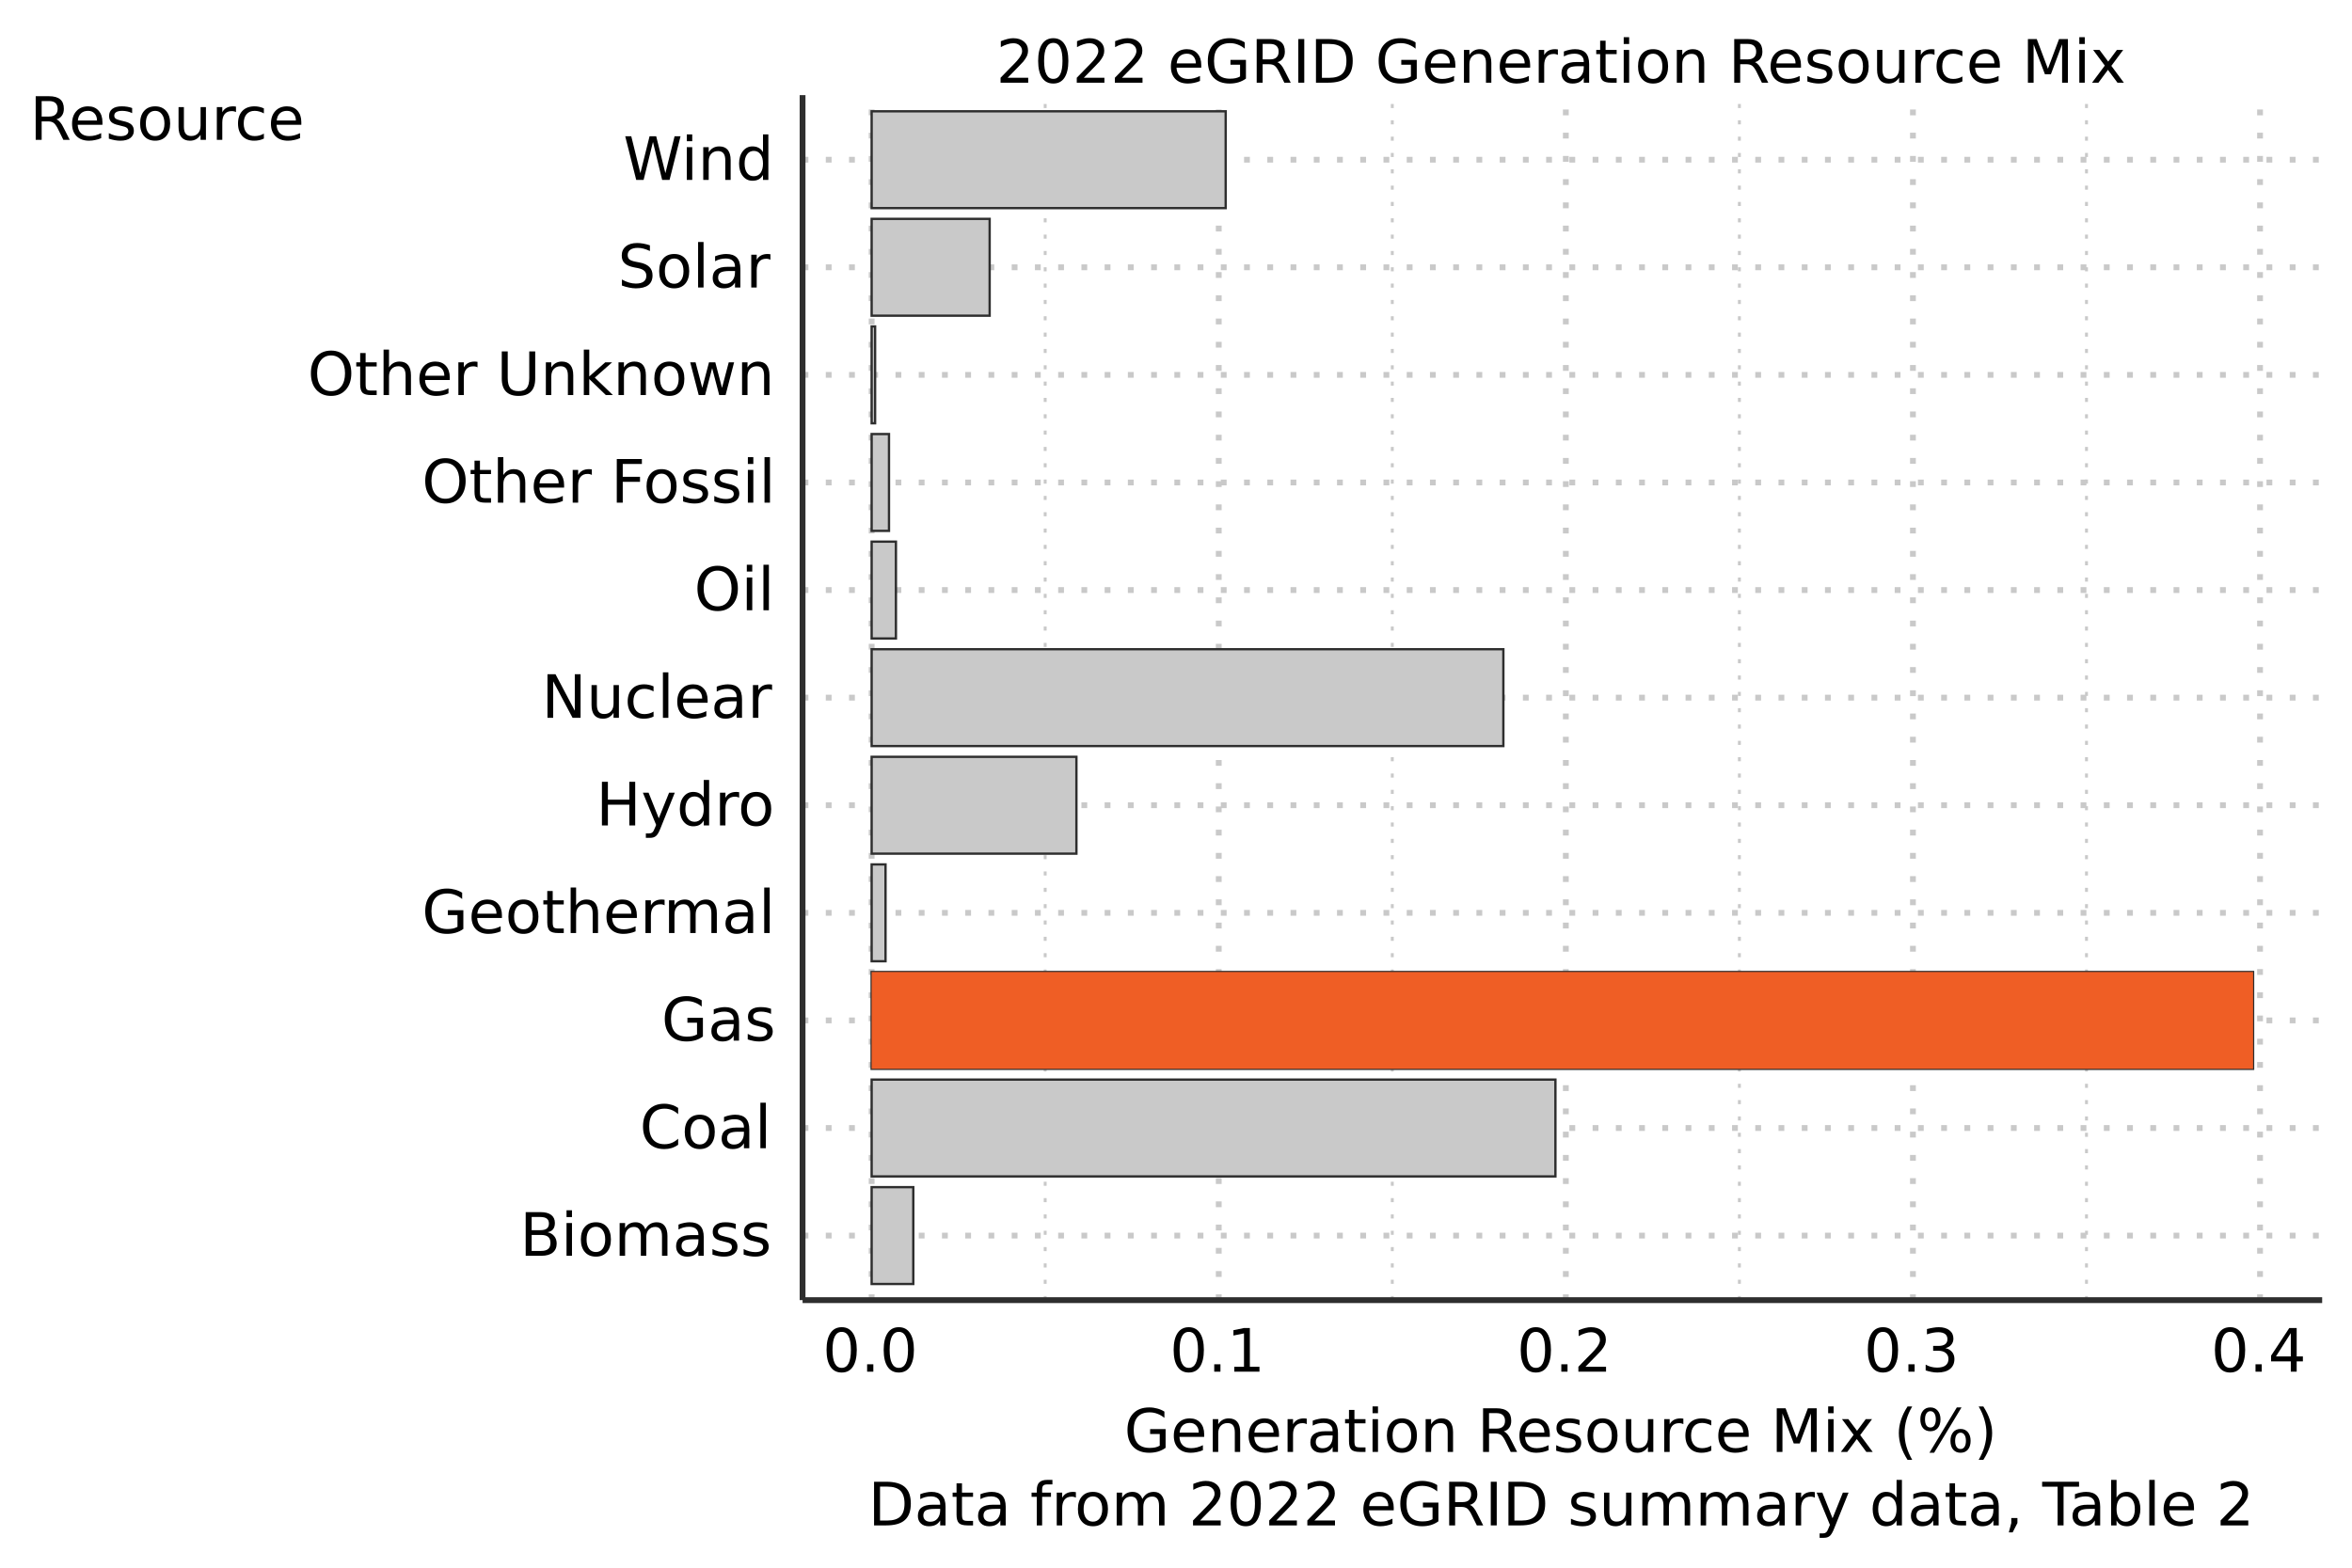 <?xml version="1.0" encoding="UTF-8"?>
<svg xmlns="http://www.w3.org/2000/svg" xmlns:xlink="http://www.w3.org/1999/xlink" width="432pt" height="288pt" viewBox="0 0 432 288" version="1.1">
<defs>
<g>
<symbol overflow="visible" id="glyph0-0">
<path style="stroke:none;" d="M 0.547 1.938 L 0.547 -7.75 L 6.047 -7.75 L 6.047 1.938 Z M 1.172 1.328 L 5.438 1.328 L 5.438 -7.141 L 1.172 -7.141 Z M 1.172 1.328 "/>
</symbol>
<symbol overflow="visible" id="glyph0-1">
<path style="stroke:none;" d="M 2.172 -3.828 L 2.172 -0.891 L 3.906 -0.891 C 4.488 -0.891 4.922 -1.008 5.203 -1.25 C 5.484 -1.488 5.625 -1.859 5.625 -2.359 C 5.625 -2.859 5.484 -3.227 5.203 -3.469 C 4.922 -3.707 4.488 -3.828 3.906 -3.828 Z M 2.172 -7.125 L 2.172 -4.703 L 3.766 -4.703 C 4.297 -4.703 4.691 -4.801 4.953 -5 C 5.211 -5.207 5.344 -5.516 5.344 -5.922 C 5.344 -6.328 5.211 -6.629 4.953 -6.828 C 4.691 -7.023 4.297 -7.125 3.766 -7.125 Z M 1.078 -8.016 L 3.844 -8.016 C 4.676 -8.016 5.316 -7.844 5.766 -7.5 C 6.211 -7.156 6.438 -6.664 6.438 -6.031 C 6.438 -5.539 6.32 -5.148 6.094 -4.859 C 5.863 -4.578 5.523 -4.398 5.078 -4.328 C 5.609 -4.211 6.02 -3.973 6.312 -3.609 C 6.613 -3.242 6.766 -2.789 6.766 -2.25 C 6.766 -1.531 6.52 -0.973 6.031 -0.578 C 5.551 -0.191 4.859 0 3.953 0 L 1.078 0 Z M 1.078 -8.016 "/>
</symbol>
<symbol overflow="visible" id="glyph0-2">
<path style="stroke:none;" d="M 1.031 -6.016 L 2.031 -6.016 L 2.031 0 L 1.031 0 Z M 1.031 -8.359 L 2.031 -8.359 L 2.031 -7.109 L 1.031 -7.109 Z M 1.031 -8.359 "/>
</symbol>
<symbol overflow="visible" id="glyph0-3">
<path style="stroke:none;" d="M 3.375 -5.328 C 2.844 -5.328 2.422 -5.117 2.109 -4.703 C 1.805 -4.285 1.656 -3.719 1.656 -3 C 1.656 -2.281 1.805 -1.711 2.109 -1.297 C 2.41 -0.891 2.832 -0.688 3.375 -0.688 C 3.895 -0.688 4.305 -0.891 4.609 -1.297 C 4.922 -1.711 5.078 -2.281 5.078 -3 C 5.078 -3.719 4.922 -4.285 4.609 -4.703 C 4.305 -5.117 3.895 -5.328 3.375 -5.328 Z M 3.375 -6.156 C 4.227 -6.156 4.898 -5.875 5.391 -5.312 C 5.879 -4.758 6.125 -3.988 6.125 -3 C 6.125 -2.02 5.879 -1.25 5.391 -0.688 C 4.898 -0.125 4.227 0.156 3.375 0.156 C 2.508 0.156 1.832 -0.125 1.344 -0.688 C 0.852 -1.25 0.609 -2.02 0.609 -3 C 0.609 -3.988 0.852 -4.758 1.344 -5.312 C 1.832 -5.875 2.508 -6.156 3.375 -6.156 Z M 3.375 -6.156 "/>
</symbol>
<symbol overflow="visible" id="glyph0-4">
<path style="stroke:none;" d="M 5.719 -4.859 C 5.969 -5.305 6.266 -5.633 6.609 -5.844 C 6.953 -6.051 7.359 -6.156 7.828 -6.156 C 8.453 -6.156 8.93 -5.938 9.266 -5.5 C 9.609 -5.062 9.781 -4.438 9.781 -3.625 L 9.781 0 L 8.781 0 L 8.781 -3.594 C 8.781 -4.176 8.676 -4.602 8.469 -4.875 C 8.27 -5.156 7.961 -5.297 7.547 -5.297 C 7.035 -5.297 6.629 -5.125 6.328 -4.781 C 6.035 -4.445 5.891 -3.988 5.891 -3.406 L 5.891 0 L 4.891 0 L 4.891 -3.594 C 4.891 -4.176 4.785 -4.602 4.578 -4.875 C 4.379 -5.156 4.066 -5.297 3.641 -5.297 C 3.141 -5.297 2.738 -5.125 2.438 -4.781 C 2.145 -4.445 2 -3.988 2 -3.406 L 2 0 L 1 0 L 1 -6.016 L 2 -6.016 L 2 -5.078 C 2.219 -5.453 2.484 -5.723 2.797 -5.891 C 3.117 -6.066 3.492 -6.156 3.922 -6.156 C 4.359 -6.156 4.727 -6.047 5.031 -5.828 C 5.344 -5.609 5.57 -5.285 5.719 -4.859 Z M 5.719 -4.859 "/>
</symbol>
<symbol overflow="visible" id="glyph0-5">
<path style="stroke:none;" d="M 3.766 -3.031 C 2.973 -3.031 2.422 -2.938 2.109 -2.75 C 1.805 -2.562 1.656 -2.25 1.656 -1.812 C 1.656 -1.469 1.77 -1.191 2 -0.984 C 2.227 -0.773 2.539 -0.672 2.938 -0.672 C 3.488 -0.672 3.926 -0.863 4.25 -1.25 C 4.582 -1.645 4.75 -2.16 4.75 -2.797 L 4.75 -3.031 Z M 5.734 -3.438 L 5.734 0 L 4.75 0 L 4.75 -0.906 C 4.531 -0.539 4.25 -0.27 3.906 -0.094 C 3.57 0.07 3.16 0.156 2.672 0.156 C 2.055 0.156 1.566 -0.016 1.203 -0.359 C 0.836 -0.703 0.656 -1.164 0.656 -1.75 C 0.656 -2.426 0.879 -2.938 1.328 -3.281 C 1.785 -3.625 2.469 -3.797 3.375 -3.797 L 4.75 -3.797 L 4.75 -3.891 C 4.75 -4.348 4.598 -4.703 4.297 -4.953 C 4.004 -5.203 3.586 -5.328 3.047 -5.328 C 2.703 -5.328 2.363 -5.285 2.031 -5.203 C 1.707 -5.117 1.395 -4.992 1.094 -4.828 L 1.094 -5.734 C 1.457 -5.879 1.812 -5.984 2.156 -6.047 C 2.5 -6.117 2.828 -6.156 3.141 -6.156 C 4.016 -6.156 4.664 -5.93 5.094 -5.484 C 5.52 -5.035 5.734 -4.352 5.734 -3.438 Z M 5.734 -3.438 "/>
</symbol>
<symbol overflow="visible" id="glyph0-6">
<path style="stroke:none;" d="M 4.875 -5.844 L 4.875 -4.906 C 4.594 -5.051 4.301 -5.156 4 -5.219 C 3.695 -5.289 3.383 -5.328 3.062 -5.328 C 2.57 -5.328 2.203 -5.25 1.953 -5.094 C 1.711 -4.945 1.594 -4.727 1.594 -4.438 C 1.594 -4.207 1.68 -4.023 1.859 -3.891 C 2.035 -3.766 2.391 -3.641 2.922 -3.516 L 3.25 -3.438 C 3.957 -3.289 4.457 -3.078 4.75 -2.797 C 5.039 -2.523 5.188 -2.145 5.188 -1.656 C 5.188 -1.102 4.969 -0.66 4.531 -0.328 C 4.094 -0.004 3.484 0.156 2.703 0.156 C 2.379 0.156 2.039 0.125 1.688 0.062 C 1.344 0 0.977 -0.094 0.594 -0.219 L 0.594 -1.234 C 0.957 -1.047 1.316 -0.906 1.672 -0.812 C 2.023 -0.719 2.379 -0.672 2.734 -0.672 C 3.191 -0.672 3.547 -0.75 3.797 -0.906 C 4.047 -1.07 4.172 -1.297 4.172 -1.578 C 4.172 -1.848 4.082 -2.055 3.906 -2.203 C 3.727 -2.348 3.332 -2.484 2.719 -2.609 L 2.375 -2.703 C 1.758 -2.828 1.316 -3.02 1.047 -3.281 C 0.773 -3.551 0.641 -3.922 0.641 -4.391 C 0.641 -4.953 0.836 -5.383 1.234 -5.688 C 1.641 -6 2.211 -6.156 2.953 -6.156 C 3.316 -6.156 3.66 -6.129 3.984 -6.078 C 4.305 -6.023 4.602 -5.945 4.875 -5.844 Z M 4.875 -5.844 "/>
</symbol>
<symbol overflow="visible" id="glyph0-7">
<path style="stroke:none;" d="M 7.078 -7.406 L 7.078 -6.25 C 6.711 -6.594 6.32 -6.848 5.906 -7.016 C 5.5 -7.18 5.062 -7.266 4.594 -7.266 C 3.676 -7.266 2.973 -6.984 2.484 -6.422 C 2.004 -5.867 1.766 -5.062 1.766 -4 C 1.766 -2.945 2.004 -2.141 2.484 -1.578 C 2.973 -1.016 3.676 -0.734 4.594 -0.734 C 5.062 -0.734 5.5 -0.816 5.906 -0.984 C 6.32 -1.148 6.711 -1.406 7.078 -1.75 L 7.078 -0.625 C 6.703 -0.363 6.301 -0.164 5.875 -0.031 C 5.457 0.094 5.008 0.156 4.531 0.156 C 3.32 0.156 2.367 -0.211 1.672 -0.953 C 0.973 -1.703 0.625 -2.719 0.625 -4 C 0.625 -5.289 0.973 -6.305 1.672 -7.047 C 2.367 -7.797 3.32 -8.172 4.531 -8.172 C 5.008 -8.172 5.461 -8.102 5.891 -7.969 C 6.316 -7.844 6.711 -7.656 7.078 -7.406 Z M 7.078 -7.406 "/>
</symbol>
<symbol overflow="visible" id="glyph0-8">
<path style="stroke:none;" d="M 1.031 -8.359 L 2.031 -8.359 L 2.031 0 L 1.031 0 Z M 1.031 -8.359 "/>
</symbol>
<symbol overflow="visible" id="glyph0-9">
<path style="stroke:none;" d="M 6.547 -1.141 L 6.547 -3.297 L 4.781 -3.297 L 4.781 -4.188 L 7.625 -4.188 L 7.625 -0.75 C 7.207 -0.445 6.742 -0.219 6.234 -0.062 C 5.734 0.082 5.195 0.156 4.625 0.156 C 3.363 0.156 2.379 -0.207 1.672 -0.938 C 0.973 -1.676 0.625 -2.695 0.625 -4 C 0.625 -5.312 0.973 -6.332 1.672 -7.062 C 2.379 -7.801 3.363 -8.172 4.625 -8.172 C 5.145 -8.172 5.641 -8.102 6.109 -7.969 C 6.578 -7.844 7.008 -7.656 7.406 -7.406 L 7.406 -6.25 C 7.008 -6.582 6.582 -6.832 6.125 -7 C 5.676 -7.176 5.203 -7.266 4.703 -7.266 C 3.723 -7.266 2.988 -6.988 2.5 -6.438 C 2.008 -5.895 1.766 -5.082 1.766 -4 C 1.766 -2.914 2.008 -2.098 2.5 -1.547 C 2.988 -1.004 3.723 -0.734 4.703 -0.734 C 5.086 -0.734 5.43 -0.766 5.734 -0.828 C 6.035 -0.898 6.305 -1.004 6.547 -1.141 Z M 6.547 -1.141 "/>
</symbol>
<symbol overflow="visible" id="glyph0-10">
<path style="stroke:none;" d="M 6.188 -3.25 L 6.188 -2.766 L 1.641 -2.766 C 1.68 -2.086 1.883 -1.57 2.25 -1.219 C 2.613 -0.863 3.125 -0.688 3.781 -0.688 C 4.164 -0.688 4.535 -0.734 4.891 -0.828 C 5.242 -0.922 5.598 -1.055 5.953 -1.234 L 5.953 -0.312 C 5.598 -0.156 5.234 -0.039 4.859 0.031 C 4.484 0.113 4.109 0.156 3.734 0.156 C 2.766 0.156 2 -0.117 1.438 -0.672 C 0.883 -1.234 0.609 -1.992 0.609 -2.953 C 0.609 -3.93 0.875 -4.707 1.406 -5.281 C 1.938 -5.863 2.656 -6.156 3.562 -6.156 C 4.363 -6.156 5 -5.895 5.469 -5.375 C 5.945 -4.852 6.188 -4.145 6.188 -3.25 Z M 5.188 -3.547 C 5.188 -4.086 5.035 -4.52 4.734 -4.844 C 4.441 -5.164 4.051 -5.328 3.562 -5.328 C 3.008 -5.328 2.566 -5.172 2.234 -4.859 C 1.91 -4.547 1.723 -4.109 1.672 -3.547 Z M 5.188 -3.547 "/>
</symbol>
<symbol overflow="visible" id="glyph0-11">
<path style="stroke:none;" d="M 2.016 -7.719 L 2.016 -6.016 L 4.047 -6.016 L 4.047 -5.25 L 2.016 -5.25 L 2.016 -1.984 C 2.016 -1.492 2.082 -1.176 2.219 -1.031 C 2.352 -0.895 2.625 -0.828 3.031 -0.828 L 4.047 -0.828 L 4.047 0 L 3.031 0 C 2.27 0 1.742 -0.141 1.453 -0.422 C 1.16 -0.711 1.016 -1.234 1.016 -1.984 L 1.016 -5.25 L 0.297 -5.25 L 0.297 -6.016 L 1.016 -6.016 L 1.016 -7.719 Z M 2.016 -7.719 "/>
</symbol>
<symbol overflow="visible" id="glyph0-12">
<path style="stroke:none;" d="M 6.031 -3.625 L 6.031 0 L 5.047 0 L 5.047 -3.594 C 5.047 -4.164 4.938 -4.594 4.719 -4.875 C 4.5 -5.156 4.164 -5.297 3.719 -5.297 C 3.188 -5.297 2.766 -5.125 2.453 -4.781 C 2.148 -4.445 2 -3.988 2 -3.406 L 2 0 L 1 0 L 1 -8.359 L 2 -8.359 L 2 -5.078 C 2.227 -5.441 2.504 -5.711 2.828 -5.891 C 3.148 -6.066 3.52 -6.156 3.938 -6.156 C 4.625 -6.156 5.145 -5.941 5.5 -5.516 C 5.852 -5.086 6.031 -4.457 6.031 -3.625 Z M 6.031 -3.625 "/>
</symbol>
<symbol overflow="visible" id="glyph0-13">
<path style="stroke:none;" d="M 4.516 -5.094 C 4.41 -5.156 4.289 -5.203 4.156 -5.234 C 4.031 -5.266 3.891 -5.281 3.734 -5.281 C 3.172 -5.281 2.738 -5.098 2.438 -4.734 C 2.145 -4.367 2 -3.848 2 -3.172 L 2 0 L 1 0 L 1 -6.016 L 2 -6.016 L 2 -5.078 C 2.195 -5.441 2.461 -5.711 2.797 -5.891 C 3.129 -6.066 3.535 -6.156 4.016 -6.156 C 4.086 -6.156 4.16 -6.148 4.234 -6.141 C 4.316 -6.141 4.41 -6.129 4.516 -6.109 Z M 4.516 -5.094 "/>
</symbol>
<symbol overflow="visible" id="glyph0-14">
<path style="stroke:none;" d="M 1.078 -8.016 L 2.172 -8.016 L 2.172 -4.734 L 6.109 -4.734 L 6.109 -8.016 L 7.188 -8.016 L 7.188 0 L 6.109 0 L 6.109 -3.812 L 2.172 -3.812 L 2.172 0 L 1.078 0 Z M 1.078 -8.016 "/>
</symbol>
<symbol overflow="visible" id="glyph0-15">
<path style="stroke:none;" d="M 3.547 0.562 C 3.266 1.281 2.988 1.742 2.719 1.953 C 2.457 2.172 2.102 2.281 1.656 2.281 L 0.875 2.281 L 0.875 1.469 L 1.453 1.469 C 1.723 1.469 1.93 1.398 2.078 1.266 C 2.234 1.141 2.398 0.836 2.578 0.359 L 2.766 -0.094 L 0.328 -6.016 L 1.375 -6.016 L 3.25 -1.312 L 5.141 -6.016 L 6.188 -6.016 Z M 3.547 0.562 "/>
</symbol>
<symbol overflow="visible" id="glyph0-16">
<path style="stroke:none;" d="M 5 -5.109 L 5 -8.359 L 5.984 -8.359 L 5.984 0 L 5 0 L 5 -0.906 C 4.789 -0.539 4.523 -0.27 4.203 -0.094 C 3.891 0.07 3.508 0.156 3.062 0.156 C 2.344 0.156 1.754 -0.129 1.297 -0.703 C 0.836 -1.285 0.609 -2.051 0.609 -3 C 0.609 -3.945 0.836 -4.707 1.297 -5.281 C 1.754 -5.863 2.344 -6.156 3.062 -6.156 C 3.508 -6.156 3.891 -6.066 4.203 -5.891 C 4.523 -5.723 4.789 -5.461 5 -5.109 Z M 1.625 -3 C 1.625 -2.27 1.773 -1.695 2.078 -1.281 C 2.379 -0.875 2.789 -0.672 3.312 -0.672 C 3.832 -0.672 4.242 -0.875 4.547 -1.281 C 4.848 -1.695 5 -2.27 5 -3 C 5 -3.727 4.848 -4.297 4.547 -4.703 C 4.242 -5.117 3.832 -5.328 3.312 -5.328 C 2.789 -5.328 2.379 -5.117 2.078 -4.703 C 1.773 -4.297 1.625 -3.727 1.625 -3 Z M 1.625 -3 "/>
</symbol>
<symbol overflow="visible" id="glyph0-17">
<path style="stroke:none;" d="M 1.078 -8.016 L 2.547 -8.016 L 6.094 -1.312 L 6.094 -8.016 L 7.156 -8.016 L 7.156 0 L 5.688 0 L 2.125 -6.703 L 2.125 0 L 1.078 0 Z M 1.078 -8.016 "/>
</symbol>
<symbol overflow="visible" id="glyph0-18">
<path style="stroke:none;" d="M 0.938 -2.375 L 0.938 -6.016 L 1.922 -6.016 L 1.922 -2.406 C 1.922 -1.844 2.031 -1.414 2.25 -1.125 C 2.477 -0.844 2.812 -0.703 3.25 -0.703 C 3.789 -0.703 4.211 -0.867 4.516 -1.203 C 4.828 -1.547 4.984 -2.016 4.984 -2.609 L 4.984 -6.016 L 5.969 -6.016 L 5.969 0 L 4.984 0 L 4.984 -0.922 C 4.742 -0.555 4.461 -0.285 4.141 -0.109 C 3.828 0.066 3.461 0.156 3.047 0.156 C 2.359 0.156 1.832 -0.055 1.469 -0.484 C 1.113 -0.922 0.938 -1.551 0.938 -2.375 Z M 3.422 -6.156 Z M 3.422 -6.156 "/>
</symbol>
<symbol overflow="visible" id="glyph0-19">
<path style="stroke:none;" d="M 5.359 -5.781 L 5.359 -4.859 C 5.086 -5.016 4.812 -5.129 4.531 -5.203 C 4.25 -5.285 3.961 -5.328 3.672 -5.328 C 3.035 -5.328 2.539 -5.125 2.188 -4.719 C 1.832 -4.312 1.656 -3.738 1.656 -3 C 1.656 -2.27 1.832 -1.703 2.188 -1.297 C 2.539 -0.891 3.035 -0.688 3.672 -0.688 C 3.961 -0.688 4.25 -0.723 4.531 -0.797 C 4.812 -0.867 5.086 -0.984 5.359 -1.141 L 5.359 -0.234 C 5.086 -0.098 4.801 0 4.5 0.062 C 4.207 0.125 3.895 0.156 3.562 0.156 C 2.656 0.156 1.938 -0.125 1.406 -0.688 C 0.875 -1.258 0.609 -2.031 0.609 -3 C 0.609 -3.977 0.875 -4.75 1.406 -5.312 C 1.945 -5.875 2.688 -6.156 3.625 -6.156 C 3.938 -6.156 4.234 -6.125 4.516 -6.062 C 4.805 -6 5.086 -5.906 5.359 -5.781 Z M 5.359 -5.781 "/>
</symbol>
<symbol overflow="visible" id="glyph0-20">
<path style="stroke:none;" d="M 4.328 -7.281 C 3.547 -7.281 2.922 -6.984 2.453 -6.391 C 1.992 -5.805 1.766 -5.008 1.766 -4 C 1.766 -2.988 1.992 -2.188 2.453 -1.594 C 2.922 -1.008 3.547 -0.719 4.328 -0.719 C 5.117 -0.719 5.742 -1.008 6.203 -1.594 C 6.66 -2.188 6.891 -2.988 6.891 -4 C 6.891 -5.008 6.66 -5.805 6.203 -6.391 C 5.742 -6.984 5.117 -7.281 4.328 -7.281 Z M 4.328 -8.172 C 5.453 -8.172 6.352 -7.789 7.031 -7.031 C 7.707 -6.281 8.047 -5.27 8.047 -4 C 8.047 -2.738 7.707 -1.727 7.031 -0.969 C 6.352 -0.219 5.453 0.156 4.328 0.156 C 3.203 0.156 2.301 -0.219 1.625 -0.969 C 0.957 -1.719 0.625 -2.727 0.625 -4 C 0.625 -5.27 0.957 -6.281 1.625 -7.031 C 2.301 -7.789 3.203 -8.172 4.328 -8.172 Z M 4.328 -8.172 "/>
</symbol>
<symbol overflow="visible" id="glyph0-21">
<path style="stroke:none;" d=""/>
</symbol>
<symbol overflow="visible" id="glyph0-22">
<path style="stroke:none;" d="M 1.078 -8.016 L 5.688 -8.016 L 5.688 -7.109 L 2.172 -7.109 L 2.172 -4.75 L 5.344 -4.75 L 5.344 -3.828 L 2.172 -3.828 L 2.172 0 L 1.078 0 Z M 1.078 -8.016 "/>
</symbol>
<symbol overflow="visible" id="glyph0-23">
<path style="stroke:none;" d="M 0.953 -8.016 L 2.047 -8.016 L 2.047 -3.141 C 2.047 -2.285 2.203 -1.664 2.516 -1.281 C 2.828 -0.906 3.332 -0.719 4.031 -0.719 C 4.727 -0.719 5.227 -0.906 5.531 -1.281 C 5.844 -1.664 6 -2.285 6 -3.141 L 6 -8.016 L 7.094 -8.016 L 7.094 -3.016 C 7.094 -1.961 6.832 -1.172 6.312 -0.641 C 5.801 -0.109 5.039 0.156 4.031 0.156 C 3.02 0.156 2.254 -0.109 1.734 -0.641 C 1.211 -1.172 0.953 -1.961 0.953 -3.016 Z M 0.953 -8.016 "/>
</symbol>
<symbol overflow="visible" id="glyph0-24">
<path style="stroke:none;" d="M 6.031 -3.625 L 6.031 0 L 5.047 0 L 5.047 -3.594 C 5.047 -4.164 4.938 -4.594 4.719 -4.875 C 4.5 -5.156 4.164 -5.297 3.719 -5.297 C 3.188 -5.297 2.766 -5.125 2.453 -4.781 C 2.148 -4.445 2 -3.988 2 -3.406 L 2 0 L 1 0 L 1 -6.016 L 2 -6.016 L 2 -5.078 C 2.227 -5.441 2.504 -5.711 2.828 -5.891 C 3.148 -6.066 3.52 -6.156 3.938 -6.156 C 4.625 -6.156 5.145 -5.941 5.5 -5.516 C 5.852 -5.086 6.031 -4.457 6.031 -3.625 Z M 6.031 -3.625 "/>
</symbol>
<symbol overflow="visible" id="glyph0-25">
<path style="stroke:none;" d="M 1 -8.359 L 2 -8.359 L 2 -3.422 L 4.938 -6.016 L 6.203 -6.016 L 3.016 -3.203 L 6.344 0 L 5.047 0 L 2 -2.938 L 2 0 L 1 0 Z M 1 -8.359 "/>
</symbol>
<symbol overflow="visible" id="glyph0-26">
<path style="stroke:none;" d="M 0.469 -6.016 L 1.453 -6.016 L 2.688 -1.328 L 3.922 -6.016 L 5.078 -6.016 L 6.312 -1.328 L 7.547 -6.016 L 8.531 -6.016 L 6.969 0 L 5.797 0 L 4.5 -4.938 L 3.203 0 L 2.031 0 Z M 0.469 -6.016 "/>
</symbol>
<symbol overflow="visible" id="glyph0-27">
<path style="stroke:none;" d="M 5.891 -7.75 L 5.891 -6.703 C 5.473 -6.898 5.082 -7.047 4.719 -7.141 C 4.352 -7.234 4 -7.281 3.656 -7.281 C 3.07 -7.281 2.617 -7.164 2.297 -6.938 C 1.973 -6.707 1.812 -6.383 1.812 -5.969 C 1.812 -5.613 1.914 -5.344 2.125 -5.156 C 2.344 -4.977 2.75 -4.832 3.344 -4.719 L 4 -4.594 C 4.812 -4.438 5.41 -4.16 5.797 -3.766 C 6.18 -3.379 6.375 -2.863 6.375 -2.219 C 6.375 -1.438 6.113 -0.844 5.594 -0.438 C 5.07 -0.039 4.305 0.156 3.297 0.156 C 2.922 0.156 2.516 0.109 2.078 0.016 C 1.648 -0.066 1.207 -0.191 0.75 -0.359 L 0.75 -1.469 C 1.195 -1.219 1.629 -1.031 2.047 -0.906 C 2.473 -0.781 2.891 -0.719 3.297 -0.719 C 3.922 -0.719 4.398 -0.836 4.734 -1.078 C 5.066 -1.328 5.234 -1.676 5.234 -2.125 C 5.234 -2.52 5.113 -2.828 4.875 -3.047 C 4.633 -3.273 4.238 -3.445 3.688 -3.562 L 3.031 -3.688 C 2.219 -3.844 1.629 -4.094 1.266 -4.438 C 0.898 -4.781 0.719 -5.258 0.719 -5.875 C 0.719 -6.582 0.969 -7.141 1.469 -7.547 C 1.969 -7.961 2.66 -8.172 3.547 -8.172 C 3.922 -8.172 4.301 -8.133 4.688 -8.062 C 5.082 -7.988 5.484 -7.883 5.891 -7.75 Z M 5.891 -7.75 "/>
</symbol>
<symbol overflow="visible" id="glyph0-28">
<path style="stroke:none;" d="M 0.359 -8.016 L 1.469 -8.016 L 3.141 -1.234 L 4.828 -8.016 L 6.047 -8.016 L 7.734 -1.234 L 9.422 -8.016 L 10.516 -8.016 L 8.5 0 L 7.141 0 L 5.453 -6.969 L 3.734 0 L 2.375 0 Z M 0.359 -8.016 "/>
</symbol>
<symbol overflow="visible" id="glyph0-29">
<path style="stroke:none;" d="M 3.5 -7.312 C 2.938 -7.312 2.516 -7.035 2.234 -6.484 C 1.953 -5.93 1.812 -5.102 1.812 -4 C 1.812 -2.906 1.953 -2.082 2.234 -1.531 C 2.516 -0.977 2.938 -0.703 3.5 -0.703 C 4.062 -0.703 4.484 -0.977 4.766 -1.531 C 5.047 -2.082 5.188 -2.906 5.188 -4 C 5.188 -5.102 5.047 -5.93 4.766 -6.484 C 4.484 -7.035 4.062 -7.312 3.5 -7.312 Z M 3.5 -8.172 C 4.395 -8.172 5.078 -7.812 5.547 -7.094 C 6.023 -6.383 6.266 -5.352 6.266 -4 C 6.266 -2.656 6.023 -1.625 5.547 -0.906 C 5.078 -0.195 4.395 0.156 3.5 0.156 C 2.602 0.156 1.914 -0.195 1.438 -0.906 C 0.957 -1.625 0.719 -2.656 0.719 -4 C 0.719 -5.352 0.957 -6.383 1.438 -7.094 C 1.914 -7.812 2.602 -8.172 3.5 -8.172 Z M 3.5 -8.172 "/>
</symbol>
<symbol overflow="visible" id="glyph0-30">
<path style="stroke:none;" d="M 1.172 -1.359 L 2.312 -1.359 L 2.312 0 L 1.172 0 Z M 1.172 -1.359 "/>
</symbol>
<symbol overflow="visible" id="glyph0-31">
<path style="stroke:none;" d="M 1.359 -0.906 L 3.141 -0.906 L 3.141 -7.031 L 1.203 -6.641 L 1.203 -7.625 L 3.125 -8.016 L 4.219 -8.016 L 4.219 -0.906 L 5.984 -0.906 L 5.984 0 L 1.359 0 Z M 1.359 -0.906 "/>
</symbol>
<symbol overflow="visible" id="glyph0-32">
<path style="stroke:none;" d="M 2.109 -0.906 L 5.891 -0.906 L 5.891 0 L 0.812 0 L 0.812 -0.906 C 1.219 -1.332 1.773 -1.906 2.484 -2.625 C 3.203 -3.344 3.648 -3.805 3.828 -4.016 C 4.172 -4.41 4.41 -4.742 4.547 -5.016 C 4.691 -5.285 4.766 -5.551 4.766 -5.812 C 4.766 -6.238 4.613 -6.582 4.312 -6.844 C 4.02 -7.113 3.629 -7.25 3.141 -7.25 C 2.805 -7.25 2.445 -7.188 2.062 -7.062 C 1.688 -6.945 1.285 -6.77 0.859 -6.531 L 0.859 -7.625 C 1.297 -7.801 1.703 -7.938 2.078 -8.031 C 2.461 -8.125 2.812 -8.172 3.125 -8.172 C 3.957 -8.172 4.617 -7.961 5.109 -7.547 C 5.609 -7.129 5.859 -6.57 5.859 -5.875 C 5.859 -5.539 5.797 -5.227 5.672 -4.938 C 5.547 -4.645 5.32 -4.297 5 -3.891 C 4.906 -3.785 4.617 -3.484 4.141 -2.984 C 3.66 -2.492 2.984 -1.801 2.109 -0.906 Z M 2.109 -0.906 "/>
</symbol>
<symbol overflow="visible" id="glyph0-33">
<path style="stroke:none;" d="M 4.469 -4.328 C 4.988 -4.211 5.395 -3.977 5.688 -3.625 C 5.977 -3.281 6.125 -2.848 6.125 -2.328 C 6.125 -1.535 5.848 -0.922 5.297 -0.484 C 4.754 -0.055 3.984 0.156 2.984 0.156 C 2.641 0.156 2.289 0.117 1.938 0.047 C 1.582 -0.016 1.219 -0.109 0.844 -0.234 L 0.844 -1.297 C 1.145 -1.117 1.473 -0.984 1.828 -0.891 C 2.18 -0.797 2.555 -0.75 2.953 -0.75 C 3.629 -0.75 4.145 -0.883 4.5 -1.156 C 4.852 -1.426 5.031 -1.816 5.031 -2.328 C 5.031 -2.805 4.863 -3.176 4.531 -3.438 C 4.207 -3.707 3.75 -3.844 3.156 -3.844 L 2.219 -3.844 L 2.219 -4.734 L 3.203 -4.734 C 3.734 -4.734 4.141 -4.836 4.422 -5.047 C 4.703 -5.266 4.844 -5.57 4.844 -5.969 C 4.844 -6.383 4.695 -6.703 4.406 -6.922 C 4.113 -7.141 3.695 -7.25 3.156 -7.25 C 2.863 -7.25 2.547 -7.219 2.203 -7.156 C 1.859 -7.094 1.484 -6.992 1.078 -6.859 L 1.078 -7.828 C 1.492 -7.941 1.879 -8.023 2.234 -8.078 C 2.598 -8.141 2.938 -8.172 3.25 -8.172 C 4.07 -8.172 4.723 -7.984 5.203 -7.609 C 5.691 -7.234 5.938 -6.723 5.938 -6.078 C 5.938 -5.641 5.805 -5.266 5.547 -4.953 C 5.297 -4.648 4.938 -4.441 4.469 -4.328 Z M 4.469 -4.328 "/>
</symbol>
<symbol overflow="visible" id="glyph0-34">
<path style="stroke:none;" d="M 4.156 -7.078 L 1.422 -2.797 L 4.156 -2.797 Z M 3.875 -8.016 L 5.234 -8.016 L 5.234 -2.797 L 6.375 -2.797 L 6.375 -1.891 L 5.234 -1.891 L 5.234 0 L 4.156 0 L 4.156 -1.891 L 0.531 -1.891 L 0.531 -2.938 Z M 3.875 -8.016 "/>
</symbol>
<symbol overflow="visible" id="glyph0-35">
<path style="stroke:none;" d="M 4.875 -3.766 C 5.113 -3.68 5.344 -3.508 5.562 -3.25 C 5.781 -3 6 -2.645 6.219 -2.188 L 7.328 0 L 6.156 0 L 5.141 -2.062 C 4.867 -2.594 4.609 -2.945 4.359 -3.125 C 4.109 -3.301 3.77 -3.391 3.344 -3.391 L 2.172 -3.391 L 2.172 0 L 1.078 0 L 1.078 -8.016 L 3.531 -8.016 C 4.445 -8.016 5.129 -7.82 5.578 -7.438 C 6.023 -7.062 6.25 -6.484 6.25 -5.703 C 6.25 -5.203 6.129 -4.785 5.891 -4.453 C 5.66 -4.117 5.32 -3.891 4.875 -3.766 Z M 2.172 -7.125 L 2.172 -4.281 L 3.531 -4.281 C 4.051 -4.281 4.441 -4.398 4.703 -4.641 C 4.973 -4.879 5.109 -5.234 5.109 -5.703 C 5.109 -6.172 4.973 -6.523 4.703 -6.766 C 4.441 -7.004 4.051 -7.125 3.531 -7.125 Z M 2.172 -7.125 "/>
</symbol>
<symbol overflow="visible" id="glyph0-36">
<path style="stroke:none;" d="M 1.078 -8.016 L 2.703 -8.016 L 4.75 -2.562 L 6.797 -8.016 L 8.422 -8.016 L 8.422 0 L 7.359 0 L 7.359 -7.047 L 5.297 -1.547 L 4.203 -1.547 L 2.125 -7.047 L 2.125 0 L 1.078 0 Z M 1.078 -8.016 "/>
</symbol>
<symbol overflow="visible" id="glyph0-37">
<path style="stroke:none;" d="M 6.031 -6.016 L 3.859 -3.094 L 6.156 0 L 4.984 0 L 3.234 -2.359 L 1.484 0 L 0.312 0 L 2.656 -3.141 L 0.516 -6.016 L 1.688 -6.016 L 3.281 -3.875 L 4.875 -6.016 Z M 6.031 -6.016 "/>
</symbol>
<symbol overflow="visible" id="glyph0-38">
<path style="stroke:none;" d="M 3.406 -8.344 C 2.926 -7.52 2.57 -6.703 2.344 -5.891 C 2.113 -5.086 2 -4.273 2 -3.453 C 2 -2.629 2.113 -1.812 2.344 -1 C 2.582 -0.188 2.938 0.629 3.406 1.453 L 2.547 1.453 C 2.016 0.609 1.613 -0.219 1.344 -1.031 C 1.082 -1.844 0.953 -2.648 0.953 -3.453 C 0.953 -4.254 1.082 -5.055 1.344 -5.859 C 1.602 -6.672 2.004 -7.5 2.547 -8.344 Z M 3.406 -8.344 "/>
</symbol>
<symbol overflow="visible" id="glyph0-39">
<path style="stroke:none;" d="M 8 -3.531 C 7.688 -3.531 7.441 -3.395 7.266 -3.125 C 7.086 -2.863 7 -2.5 7 -2.031 C 7 -1.562 7.086 -1.191 7.266 -0.922 C 7.441 -0.66 7.688 -0.531 8 -0.531 C 8.301 -0.531 8.539 -0.66 8.719 -0.922 C 8.895 -1.191 8.984 -1.562 8.984 -2.031 C 8.984 -2.5 8.895 -2.863 8.719 -3.125 C 8.539 -3.395 8.301 -3.531 8 -3.531 Z M 8 -4.219 C 8.562 -4.219 9.008 -4.02 9.344 -3.625 C 9.676 -3.227 9.844 -2.695 9.844 -2.031 C 9.844 -1.352 9.676 -0.816 9.344 -0.422 C 9.008 -0.035 8.562 0.156 8 0.156 C 7.426 0.156 6.973 -0.035 6.641 -0.422 C 6.305 -0.816 6.141 -1.352 6.141 -2.031 C 6.141 -2.695 6.305 -3.227 6.641 -3.625 C 6.973 -4.02 7.426 -4.219 8 -4.219 Z M 2.453 -7.484 C 2.148 -7.484 1.91 -7.348 1.734 -7.078 C 1.555 -6.816 1.469 -6.453 1.469 -5.984 C 1.469 -5.516 1.551 -5.145 1.719 -4.875 C 1.895 -4.613 2.141 -4.484 2.453 -4.484 C 2.766 -4.484 3.008 -4.613 3.188 -4.875 C 3.363 -5.145 3.453 -5.516 3.453 -5.984 C 3.453 -6.441 3.363 -6.805 3.188 -7.078 C 3.008 -7.348 2.766 -7.484 2.453 -7.484 Z M 7.312 -8.172 L 8.172 -8.172 L 3.141 0.156 L 2.281 0.156 Z M 2.453 -8.172 C 3.016 -8.172 3.461 -7.973 3.797 -7.578 C 4.141 -7.18 4.312 -6.648 4.312 -5.984 C 4.312 -5.305 4.145 -4.77 3.812 -4.375 C 3.477 -3.988 3.023 -3.797 2.453 -3.797 C 1.879 -3.797 1.426 -3.988 1.094 -4.375 C 0.77 -4.77 0.609 -5.305 0.609 -5.984 C 0.609 -6.648 0.773 -7.18 1.109 -7.578 C 1.441 -7.973 1.891 -8.172 2.453 -8.172 Z M 2.453 -8.172 "/>
</symbol>
<symbol overflow="visible" id="glyph0-40">
<path style="stroke:none;" d="M 0.875 -8.344 L 1.734 -8.344 C 2.273 -7.5 2.676 -6.672 2.938 -5.859 C 3.207 -5.055 3.344 -4.254 3.344 -3.453 C 3.344 -2.648 3.207 -1.844 2.938 -1.031 C 2.676 -0.219 2.273 0.609 1.734 1.453 L 0.875 1.453 C 1.352 0.629 1.707 -0.188 1.938 -1 C 2.176 -1.812 2.297 -2.629 2.297 -3.453 C 2.297 -4.273 2.176 -5.086 1.938 -5.891 C 1.707 -6.703 1.352 -7.52 0.875 -8.344 Z M 0.875 -8.344 "/>
</symbol>
<symbol overflow="visible" id="glyph0-41">
<path style="stroke:none;" d="M 1.078 -8.016 L 2.172 -8.016 L 2.172 0 L 1.078 0 Z M 1.078 -8.016 "/>
</symbol>
<symbol overflow="visible" id="glyph0-42">
<path style="stroke:none;" d="M 2.172 -7.125 L 2.172 -0.891 L 3.469 -0.891 C 4.582 -0.891 5.395 -1.141 5.906 -1.641 C 6.414 -2.141 6.672 -2.93 6.672 -4.016 C 6.672 -5.086 6.414 -5.875 5.906 -6.375 C 5.395 -6.875 4.582 -7.125 3.469 -7.125 Z M 1.078 -8.016 L 3.312 -8.016 C 4.863 -8.016 6.004 -7.691 6.734 -7.047 C 7.461 -6.398 7.828 -5.391 7.828 -4.016 C 7.828 -2.629 7.457 -1.613 6.719 -0.969 C 5.988 -0.32 4.852 0 3.312 0 L 1.078 0 Z M 1.078 -8.016 "/>
</symbol>
<symbol overflow="visible" id="glyph0-43">
<path style="stroke:none;" d="M 4.078 -8.359 L 4.078 -7.531 L 3.141 -7.531 C 2.785 -7.531 2.535 -7.457 2.391 -7.312 C 2.254 -7.176 2.188 -6.922 2.188 -6.547 L 2.188 -6.016 L 3.812 -6.016 L 3.812 -5.25 L 2.188 -5.25 L 2.188 0 L 1.203 0 L 1.203 -5.25 L 0.25 -5.25 L 0.25 -6.016 L 1.203 -6.016 L 1.203 -6.438 C 1.203 -7.102 1.352 -7.586 1.656 -7.891 C 1.969 -8.203 2.461 -8.359 3.141 -8.359 Z M 4.078 -8.359 "/>
</symbol>
<symbol overflow="visible" id="glyph0-44">
<path style="stroke:none;" d="M 1.297 -1.359 L 2.422 -1.359 L 2.422 -0.438 L 1.547 1.281 L 0.844 1.281 L 1.297 -0.438 Z M 1.297 -1.359 "/>
</symbol>
<symbol overflow="visible" id="glyph0-45">
<path style="stroke:none;" d="M -0.031 -8.016 L 6.75 -8.016 L 6.75 -7.109 L 3.906 -7.109 L 3.906 0 L 2.812 0 L 2.812 -7.109 L -0.031 -7.109 Z M -0.031 -8.016 "/>
</symbol>
<symbol overflow="visible" id="glyph0-46">
<path style="stroke:none;" d="M 5.359 -3 C 5.359 -3.727 5.207 -4.297 4.906 -4.703 C 4.602 -5.117 4.191 -5.328 3.672 -5.328 C 3.148 -5.328 2.738 -5.117 2.438 -4.703 C 2.145 -4.297 2 -3.727 2 -3 C 2 -2.27 2.145 -1.695 2.438 -1.281 C 2.738 -0.875 3.148 -0.672 3.672 -0.672 C 4.191 -0.672 4.602 -0.875 4.906 -1.281 C 5.207 -1.695 5.359 -2.27 5.359 -3 Z M 2 -5.109 C 2.195 -5.461 2.453 -5.723 2.766 -5.891 C 3.086 -6.066 3.473 -6.156 3.922 -6.156 C 4.648 -6.156 5.238 -5.863 5.688 -5.281 C 6.145 -4.707 6.375 -3.945 6.375 -3 C 6.375 -2.051 6.145 -1.285 5.688 -0.703 C 5.238 -0.129 4.648 0.156 3.922 0.156 C 3.473 0.156 3.086 0.07 2.766 -0.094 C 2.453 -0.27 2.195 -0.539 2 -0.906 L 2 0 L 1 0 L 1 -8.359 L 2 -8.359 Z M 2 -5.109 "/>
</symbol>
</g>
<clipPath id="clip1">
  <path d="M 147.41 17.48 L 426.52 17.48 L 426.52 238.852 L 147.41 238.852 Z M 147.41 17.48 "/>
</clipPath>
<clipPath id="clip2">
  <path d="M 191 17.48 L 193 17.48 L 193 238.852 L 191 238.852 Z M 191 17.48 "/>
</clipPath>
<clipPath id="clip3">
  <path d="M 255 17.48 L 256 17.48 L 256 238.852 L 255 238.852 Z M 255 17.48 "/>
</clipPath>
<clipPath id="clip4">
  <path d="M 319 17.48 L 320 17.48 L 320 238.852 L 319 238.852 Z M 319 17.48 "/>
</clipPath>
<clipPath id="clip5">
  <path d="M 382 17.48 L 384 17.48 L 384 238.852 L 382 238.852 Z M 382 17.48 "/>
</clipPath>
<clipPath id="clip6">
  <path d="M 147.41 226 L 426.52 226 L 426.52 228 L 147.41 228 Z M 147.41 226 "/>
</clipPath>
<clipPath id="clip7">
  <path d="M 147.41 206 L 426.52 206 L 426.52 208 L 147.41 208 Z M 147.41 206 "/>
</clipPath>
<clipPath id="clip8">
  <path d="M 147.41 186 L 426.52 186 L 426.52 188 L 147.41 188 Z M 147.41 186 "/>
</clipPath>
<clipPath id="clip9">
  <path d="M 147.41 167 L 426.52 167 L 426.52 169 L 147.41 169 Z M 147.41 167 "/>
</clipPath>
<clipPath id="clip10">
  <path d="M 147.41 147 L 426.52 147 L 426.52 149 L 147.41 149 Z M 147.41 147 "/>
</clipPath>
<clipPath id="clip11">
  <path d="M 147.41 127 L 426.52 127 L 426.52 129 L 147.41 129 Z M 147.41 127 "/>
</clipPath>
<clipPath id="clip12">
  <path d="M 147.41 107 L 426.52 107 L 426.52 109 L 147.41 109 Z M 147.41 107 "/>
</clipPath>
<clipPath id="clip13">
  <path d="M 147.41 88 L 426.52 88 L 426.52 90 L 147.41 90 Z M 147.41 88 "/>
</clipPath>
<clipPath id="clip14">
  <path d="M 147.41 68 L 426.52 68 L 426.52 70 L 147.41 70 Z M 147.41 68 "/>
</clipPath>
<clipPath id="clip15">
  <path d="M 147.41 48 L 426.52 48 L 426.52 50 L 147.41 50 Z M 147.41 48 "/>
</clipPath>
<clipPath id="clip16">
  <path d="M 147.41 28 L 426.52 28 L 426.52 30 L 147.41 30 Z M 147.41 28 "/>
</clipPath>
<clipPath id="clip17">
  <path d="M 159 17.48 L 161 17.48 L 161 238.852 L 159 238.852 Z M 159 17.48 "/>
</clipPath>
<clipPath id="clip18">
  <path d="M 223 17.48 L 225 17.48 L 225 238.852 L 223 238.852 Z M 223 17.48 "/>
</clipPath>
<clipPath id="clip19">
  <path d="M 287 17.48 L 289 17.48 L 289 238.852 L 287 238.852 Z M 287 17.48 "/>
</clipPath>
<clipPath id="clip20">
  <path d="M 350 17.48 L 352 17.48 L 352 238.852 L 350 238.852 Z M 350 17.48 "/>
</clipPath>
<clipPath id="clip21">
  <path d="M 414 17.48 L 416 17.48 L 416 238.852 L 414 238.852 Z M 414 17.48 "/>
</clipPath>
</defs>
<g id="surface16">
<rect x="0" y="0" width="432" height="288" style="fill:rgb(100%,100%,100%);fill-opacity:1;stroke:none;"/>
<rect x="0" y="0" width="432" height="288" style="fill:rgb(100%,100%,100%);fill-opacity:1;stroke:none;"/>
<g clip-path="url(#clip1)" clip-rule="nonzero">
<path style=" stroke:none;fill-rule:nonzero;fill:rgb(100%,100%,100%);fill-opacity:1;" d="M 147.41 238.848 L 426.52 238.848 L 426.52 17.477 L 147.41 17.477 Z M 147.41 238.848 "/>
</g>
<g clip-path="url(#clip2)" clip-rule="nonzero">
<path style="fill:none;stroke-width:0.533;stroke-linecap:butt;stroke-linejoin:round;stroke:rgb(78.824%,78.824%,78.824%);stroke-opacity:1;stroke-dasharray:0.75,2.25;stroke-miterlimit:10;" d="M 191.973 238.848 L 191.973 17.48 "/>
</g>
<g clip-path="url(#clip3)" clip-rule="nonzero">
<path style="fill:none;stroke-width:0.533;stroke-linecap:butt;stroke-linejoin:round;stroke:rgb(78.824%,78.824%,78.824%);stroke-opacity:1;stroke-dasharray:0.75,2.25;stroke-miterlimit:10;" d="M 255.727 238.848 L 255.727 17.48 "/>
</g>
<g clip-path="url(#clip4)" clip-rule="nonzero">
<path style="fill:none;stroke-width:0.533;stroke-linecap:butt;stroke-linejoin:round;stroke:rgb(78.824%,78.824%,78.824%);stroke-opacity:1;stroke-dasharray:0.75,2.25;stroke-miterlimit:10;" d="M 319.48 238.848 L 319.48 17.48 "/>
</g>
<g clip-path="url(#clip5)" clip-rule="nonzero">
<path style="fill:none;stroke-width:0.533;stroke-linecap:butt;stroke-linejoin:round;stroke:rgb(78.824%,78.824%,78.824%);stroke-opacity:1;stroke-dasharray:0.75,2.25;stroke-miterlimit:10;" d="M 383.234 238.848 L 383.234 17.48 "/>
</g>
<g clip-path="url(#clip6)" clip-rule="nonzero">
<path style="fill:none;stroke-width:1.067;stroke-linecap:butt;stroke-linejoin:round;stroke:rgb(78.824%,78.824%,78.824%);stroke-opacity:1;stroke-dasharray:1.067,3.201;stroke-miterlimit:10;" d="M 147.41 226.988 L 426.52 226.988 "/>
</g>
<g clip-path="url(#clip7)" clip-rule="nonzero">
<path style="fill:none;stroke-width:1.067;stroke-linecap:butt;stroke-linejoin:round;stroke:rgb(78.824%,78.824%,78.824%);stroke-opacity:1;stroke-dasharray:1.067,3.201;stroke-miterlimit:10;" d="M 147.41 207.227 L 426.52 207.227 "/>
</g>
<g clip-path="url(#clip8)" clip-rule="nonzero">
<path style="fill:none;stroke-width:1.067;stroke-linecap:butt;stroke-linejoin:round;stroke:rgb(78.824%,78.824%,78.824%);stroke-opacity:1;stroke-dasharray:1.067,3.201;stroke-miterlimit:10;" d="M 147.41 187.461 L 426.52 187.461 "/>
</g>
<g clip-path="url(#clip9)" clip-rule="nonzero">
<path style="fill:none;stroke-width:1.067;stroke-linecap:butt;stroke-linejoin:round;stroke:rgb(78.824%,78.824%,78.824%);stroke-opacity:1;stroke-dasharray:1.067,3.201;stroke-miterlimit:10;" d="M 147.41 167.695 L 426.52 167.695 "/>
</g>
<g clip-path="url(#clip10)" clip-rule="nonzero">
<path style="fill:none;stroke-width:1.067;stroke-linecap:butt;stroke-linejoin:round;stroke:rgb(78.824%,78.824%,78.824%);stroke-opacity:1;stroke-dasharray:1.067,3.201;stroke-miterlimit:10;" d="M 147.41 147.93 L 426.52 147.93 "/>
</g>
<g clip-path="url(#clip11)" clip-rule="nonzero">
<path style="fill:none;stroke-width:1.067;stroke-linecap:butt;stroke-linejoin:round;stroke:rgb(78.824%,78.824%,78.824%);stroke-opacity:1;stroke-dasharray:1.067,3.201;stroke-miterlimit:10;" d="M 147.41 128.164 L 426.52 128.164 "/>
</g>
<g clip-path="url(#clip12)" clip-rule="nonzero">
<path style="fill:none;stroke-width:1.067;stroke-linecap:butt;stroke-linejoin:round;stroke:rgb(78.824%,78.824%,78.824%);stroke-opacity:1;stroke-dasharray:1.067,3.201;stroke-miterlimit:10;" d="M 147.41 108.398 L 426.52 108.398 "/>
</g>
<g clip-path="url(#clip13)" clip-rule="nonzero">
<path style="fill:none;stroke-width:1.067;stroke-linecap:butt;stroke-linejoin:round;stroke:rgb(78.824%,78.824%,78.824%);stroke-opacity:1;stroke-dasharray:1.067,3.201;stroke-miterlimit:10;" d="M 147.41 88.633 L 426.52 88.633 "/>
</g>
<g clip-path="url(#clip14)" clip-rule="nonzero">
<path style="fill:none;stroke-width:1.067;stroke-linecap:butt;stroke-linejoin:round;stroke:rgb(78.824%,78.824%,78.824%);stroke-opacity:1;stroke-dasharray:1.067,3.201;stroke-miterlimit:10;" d="M 147.41 68.867 L 426.52 68.867 "/>
</g>
<g clip-path="url(#clip15)" clip-rule="nonzero">
<path style="fill:none;stroke-width:1.067;stroke-linecap:butt;stroke-linejoin:round;stroke:rgb(78.824%,78.824%,78.824%);stroke-opacity:1;stroke-dasharray:1.067,3.201;stroke-miterlimit:10;" d="M 147.41 49.105 L 426.52 49.105 "/>
</g>
<g clip-path="url(#clip16)" clip-rule="nonzero">
<path style="fill:none;stroke-width:1.067;stroke-linecap:butt;stroke-linejoin:round;stroke:rgb(78.824%,78.824%,78.824%);stroke-opacity:1;stroke-dasharray:1.067,3.201;stroke-miterlimit:10;" d="M 147.41 29.34 L 426.52 29.34 "/>
</g>
<g clip-path="url(#clip17)" clip-rule="nonzero">
<path style="fill:none;stroke-width:1.067;stroke-linecap:butt;stroke-linejoin:round;stroke:rgb(78.824%,78.824%,78.824%);stroke-opacity:1;stroke-dasharray:1.067,3.201;stroke-miterlimit:10;" d="M 160.098 238.848 L 160.098 17.48 "/>
</g>
<g clip-path="url(#clip18)" clip-rule="nonzero">
<path style="fill:none;stroke-width:1.067;stroke-linecap:butt;stroke-linejoin:round;stroke:rgb(78.824%,78.824%,78.824%);stroke-opacity:1;stroke-dasharray:1.067,3.201;stroke-miterlimit:10;" d="M 223.852 238.848 L 223.852 17.48 "/>
</g>
<g clip-path="url(#clip19)" clip-rule="nonzero">
<path style="fill:none;stroke-width:1.067;stroke-linecap:butt;stroke-linejoin:round;stroke:rgb(78.824%,78.824%,78.824%);stroke-opacity:1;stroke-dasharray:1.067,3.201;stroke-miterlimit:10;" d="M 287.602 238.848 L 287.602 17.48 "/>
</g>
<g clip-path="url(#clip20)" clip-rule="nonzero">
<path style="fill:none;stroke-width:1.067;stroke-linecap:butt;stroke-linejoin:round;stroke:rgb(78.824%,78.824%,78.824%);stroke-opacity:1;stroke-dasharray:1.067,3.201;stroke-miterlimit:10;" d="M 351.355 238.848 L 351.355 17.48 "/>
</g>
<g clip-path="url(#clip21)" clip-rule="nonzero">
<path style="fill:none;stroke-width:1.067;stroke-linecap:butt;stroke-linejoin:round;stroke:rgb(78.824%,78.824%,78.824%);stroke-opacity:1;stroke-dasharray:1.067,3.201;stroke-miterlimit:10;" d="M 415.109 238.848 L 415.109 17.48 "/>
</g>
<path style="fill-rule:nonzero;fill:rgb(78.824%,78.824%,78.824%);fill-opacity:1;stroke-width:0.427;stroke-linecap:butt;stroke-linejoin:miter;stroke:rgb(18.039%,18.039%,18.039%);stroke-opacity:1;stroke-miterlimit:10;" d="M 160.098 216.121 L 285.691 216.121 L 285.691 198.332 L 160.098 198.332 Z M 160.098 216.121 "/>
<path style="fill-rule:nonzero;fill:rgb(78.824%,78.824%,78.824%);fill-opacity:1;stroke-width:0.427;stroke-linecap:butt;stroke-linejoin:miter;stroke:rgb(18.039%,18.039%,18.039%);stroke-opacity:1;stroke-miterlimit:10;" d="M 160.098 117.293 L 164.559 117.293 L 164.559 99.504 L 160.098 99.504 Z M 160.098 117.293 "/>
<path style="fill-rule:nonzero;fill:rgb(78.824%,78.824%,78.824%);fill-opacity:1;stroke-width:0.427;stroke-linecap:butt;stroke-linejoin:miter;stroke:rgb(18.039%,18.039%,18.039%);stroke-opacity:1;stroke-miterlimit:10;" d="M 160.098 196.355 L 413.832 196.355 L 413.832 178.566 L 160.098 178.566 Z M 160.098 196.355 "/>
<path style="fill-rule:nonzero;fill:rgb(78.824%,78.824%,78.824%);fill-opacity:1;stroke-width:0.427;stroke-linecap:butt;stroke-linejoin:miter;stroke:rgb(18.039%,18.039%,18.039%);stroke-opacity:1;stroke-miterlimit:10;" d="M 160.098 97.527 L 163.285 97.527 L 163.285 79.738 L 160.098 79.738 Z M 160.098 97.527 "/>
<path style="fill-rule:nonzero;fill:rgb(78.824%,78.824%,78.824%);fill-opacity:1;stroke-width:0.427;stroke-linecap:butt;stroke-linejoin:miter;stroke:rgb(18.039%,18.039%,18.039%);stroke-opacity:1;stroke-miterlimit:10;" d="M 160.098 137.059 L 276.129 137.059 L 276.129 119.27 L 160.098 119.27 Z M 160.098 137.059 "/>
<path style="fill-rule:nonzero;fill:rgb(78.824%,78.824%,78.824%);fill-opacity:1;stroke-width:0.427;stroke-linecap:butt;stroke-linejoin:miter;stroke:rgb(18.039%,18.039%,18.039%);stroke-opacity:1;stroke-miterlimit:10;" d="M 160.098 156.824 L 197.711 156.824 L 197.711 139.035 L 160.098 139.035 Z M 160.098 156.824 "/>
<path style="fill-rule:nonzero;fill:rgb(78.824%,78.824%,78.824%);fill-opacity:1;stroke-width:0.427;stroke-linecap:butt;stroke-linejoin:miter;stroke:rgb(18.039%,18.039%,18.039%);stroke-opacity:1;stroke-miterlimit:10;" d="M 160.098 235.883 L 167.746 235.883 L 167.746 218.094 L 160.098 218.094 Z M 160.098 235.883 "/>
<path style="fill-rule:nonzero;fill:rgb(78.824%,78.824%,78.824%);fill-opacity:1;stroke-width:0.427;stroke-linecap:butt;stroke-linejoin:miter;stroke:rgb(18.039%,18.039%,18.039%);stroke-opacity:1;stroke-miterlimit:10;" d="M 160.098 38.234 L 225.125 38.234 L 225.125 20.445 L 160.098 20.445 Z M 160.098 38.234 "/>
<path style="fill-rule:nonzero;fill:rgb(78.824%,78.824%,78.824%);fill-opacity:1;stroke-width:0.427;stroke-linecap:butt;stroke-linejoin:miter;stroke:rgb(18.039%,18.039%,18.039%);stroke-opacity:1;stroke-miterlimit:10;" d="M 160.098 57.996 L 181.773 57.996 L 181.773 40.207 L 160.098 40.207 Z M 160.098 57.996 "/>
<path style="fill-rule:nonzero;fill:rgb(78.824%,78.824%,78.824%);fill-opacity:1;stroke-width:0.427;stroke-linecap:butt;stroke-linejoin:miter;stroke:rgb(18.039%,18.039%,18.039%);stroke-opacity:1;stroke-miterlimit:10;" d="M 160.098 176.59 L 162.648 176.59 L 162.648 158.801 L 160.098 158.801 Z M 160.098 176.59 "/>
<path style="fill-rule:nonzero;fill:rgb(78.824%,78.824%,78.824%);fill-opacity:1;stroke-width:0.427;stroke-linecap:butt;stroke-linejoin:miter;stroke:rgb(18.039%,18.039%,18.039%);stroke-opacity:1;stroke-miterlimit:10;" d="M 160.098 77.762 L 160.734 77.762 L 160.734 59.973 L 160.098 59.973 Z M 160.098 77.762 "/>
<path style=" stroke:none;fill-rule:nonzero;fill:rgb(93.725%,36.863%,14.51%);fill-opacity:1;" d="M 160.098 196.355 L 413.832 196.355 L 413.832 178.566 L 160.098 178.566 Z M 160.098 196.355 "/>
<path style="fill:none;stroke-width:1.067;stroke-linecap:butt;stroke-linejoin:round;stroke:rgb(18.039%,18.039%,18.039%);stroke-opacity:1;stroke-miterlimit:10;" d="M 147.41 238.848 L 147.41 17.48 "/>
<g style="fill:rgb(0%,0%,0%);fill-opacity:1;">
  <use xlink:href="#glyph0-1" x="95.48" y="230.699"/>
  <use xlink:href="#glyph0-2" x="103.026" y="230.699"/>
  <use xlink:href="#glyph0-3" x="106.082" y="230.699"/>
  <use xlink:href="#glyph0-4" x="112.812" y="230.699"/>
  <use xlink:href="#glyph0-5" x="123.526" y="230.699"/>
  <use xlink:href="#glyph0-6" x="130.267" y="230.699"/>
  <use xlink:href="#glyph0-6" x="135.997" y="230.699"/>
</g>
<g style="fill:rgb(0%,0%,0%);fill-opacity:1;">
  <use xlink:href="#glyph0-7" x="117.48" y="210.938"/>
  <use xlink:href="#glyph0-3" x="125.161" y="210.938"/>
  <use xlink:href="#glyph0-5" x="131.891" y="210.938"/>
  <use xlink:href="#glyph0-8" x="138.631" y="210.938"/>
</g>
<g style="fill:rgb(0%,0%,0%);fill-opacity:1;">
  <use xlink:href="#glyph0-9" x="121.48" y="191.172"/>
  <use xlink:href="#glyph0-5" x="130.004" y="191.172"/>
  <use xlink:href="#glyph0-6" x="136.744" y="191.172"/>
</g>
<g style="fill:rgb(0%,0%,0%);fill-opacity:1;">
  <use xlink:href="#glyph0-9" x="77.48" y="171.406"/>
  <use xlink:href="#glyph0-10" x="86.004" y="171.406"/>
  <use xlink:href="#glyph0-3" x="92.771" y="171.406"/>
  <use xlink:href="#glyph0-11" x="99.501" y="171.406"/>
  <use xlink:href="#glyph0-12" x="103.813" y="171.406"/>
  <use xlink:href="#glyph0-10" x="110.785" y="171.406"/>
  <use xlink:href="#glyph0-13" x="117.553" y="171.406"/>
  <use xlink:href="#glyph0-4" x="121.882" y="171.406"/>
  <use xlink:href="#glyph0-5" x="132.597" y="171.406"/>
  <use xlink:href="#glyph0-8" x="139.337" y="171.406"/>
</g>
<g style="fill:rgb(0%,0%,0%);fill-opacity:1;">
  <use xlink:href="#glyph0-14" x="109.48" y="151.641"/>
  <use xlink:href="#glyph0-15" x="117.752" y="151.641"/>
  <use xlink:href="#glyph0-16" x="124.262" y="151.641"/>
  <use xlink:href="#glyph0-13" x="131.244" y="151.641"/>
  <use xlink:href="#glyph0-3" x="135.524" y="151.641"/>
</g>
<g style="fill:rgb(0%,0%,0%);fill-opacity:1;">
  <use xlink:href="#glyph0-17" x="99.48" y="131.875"/>
  <use xlink:href="#glyph0-18" x="107.709" y="131.875"/>
  <use xlink:href="#glyph0-19" x="114.681" y="131.875"/>
  <use xlink:href="#glyph0-8" x="120.729" y="131.875"/>
  <use xlink:href="#glyph0-10" x="123.784" y="131.875"/>
  <use xlink:href="#glyph0-5" x="130.552" y="131.875"/>
  <use xlink:href="#glyph0-13" x="137.292" y="131.875"/>
</g>
<g style="fill:rgb(0%,0%,0%);fill-opacity:1;">
  <use xlink:href="#glyph0-20" x="127.48" y="112.109"/>
  <use xlink:href="#glyph0-2" x="136.139" y="112.109"/>
  <use xlink:href="#glyph0-8" x="139.194" y="112.109"/>
</g>
<g style="fill:rgb(0%,0%,0%);fill-opacity:1;">
  <use xlink:href="#glyph0-20" x="77.48" y="92.344"/>
  <use xlink:href="#glyph0-11" x="86.139" y="92.344"/>
  <use xlink:href="#glyph0-12" x="90.451" y="92.344"/>
  <use xlink:href="#glyph0-10" x="97.423" y="92.344"/>
  <use xlink:href="#glyph0-13" x="104.19" y="92.344"/>
  <use xlink:href="#glyph0-21" x="108.713" y="92.344"/>
  <use xlink:href="#glyph0-22" x="112.209" y="92.344"/>
  <use xlink:href="#glyph0-3" x="118.144" y="92.344"/>
  <use xlink:href="#glyph0-6" x="124.873" y="92.344"/>
  <use xlink:href="#glyph0-6" x="130.604" y="92.344"/>
  <use xlink:href="#glyph0-2" x="136.334" y="92.344"/>
  <use xlink:href="#glyph0-8" x="139.39" y="92.344"/>
</g>
<g style="fill:rgb(0%,0%,0%);fill-opacity:1;">
  <use xlink:href="#glyph0-20" x="56.48" y="72.578"/>
  <use xlink:href="#glyph0-11" x="65.139" y="72.578"/>
  <use xlink:href="#glyph0-12" x="69.451" y="72.578"/>
  <use xlink:href="#glyph0-10" x="76.423" y="72.578"/>
  <use xlink:href="#glyph0-13" x="83.19" y="72.578"/>
  <use xlink:href="#glyph0-21" x="87.713" y="72.578"/>
  <use xlink:href="#glyph0-23" x="91.209" y="72.578"/>
  <use xlink:href="#glyph0-24" x="99.26" y="72.578"/>
  <use xlink:href="#glyph0-25" x="106.231" y="72.578"/>
  <use xlink:href="#glyph0-24" x="112.602" y="72.578"/>
  <use xlink:href="#glyph0-3" x="119.573" y="72.578"/>
  <use xlink:href="#glyph0-26" x="126.303" y="72.578"/>
  <use xlink:href="#glyph0-24" x="135.299" y="72.578"/>
</g>
<g style="fill:rgb(0%,0%,0%);fill-opacity:1;">
  <use xlink:href="#glyph0-27" x="113.48" y="52.816"/>
  <use xlink:href="#glyph0-3" x="120.463" y="52.816"/>
  <use xlink:href="#glyph0-8" x="127.192" y="52.816"/>
  <use xlink:href="#glyph0-5" x="130.248" y="52.816"/>
  <use xlink:href="#glyph0-13" x="136.988" y="52.816"/>
</g>
<g style="fill:rgb(0%,0%,0%);fill-opacity:1;">
  <use xlink:href="#glyph0-28" x="114.48" y="33.051"/>
  <use xlink:href="#glyph0-2" x="125.114" y="33.051"/>
  <use xlink:href="#glyph0-24" x="128.17" y="33.051"/>
  <use xlink:href="#glyph0-16" x="135.142" y="33.051"/>
</g>
<path style="fill:none;stroke-width:1.067;stroke-linecap:butt;stroke-linejoin:round;stroke:rgb(18.039%,18.039%,18.039%);stroke-opacity:1;stroke-miterlimit:10;" d="M 147.41 238.848 L 426.52 238.848 "/>
<g style="fill:rgb(0%,0%,0%);fill-opacity:1;">
  <use xlink:href="#glyph0-29" x="151.098" y="251.992"/>
  <use xlink:href="#glyph0-30" x="158.096" y="251.992"/>
  <use xlink:href="#glyph0-29" x="161.592" y="251.992"/>
</g>
<g style="fill:rgb(0%,0%,0%);fill-opacity:1;">
  <use xlink:href="#glyph0-29" x="214.852" y="251.992"/>
  <use xlink:href="#glyph0-30" x="221.85" y="251.992"/>
  <use xlink:href="#glyph0-31" x="225.346" y="251.992"/>
</g>
<g style="fill:rgb(0%,0%,0%);fill-opacity:1;">
  <use xlink:href="#glyph0-29" x="278.602" y="251.992"/>
  <use xlink:href="#glyph0-30" x="285.6" y="251.992"/>
  <use xlink:href="#glyph0-32" x="289.096" y="251.992"/>
</g>
<g style="fill:rgb(0%,0%,0%);fill-opacity:1;">
  <use xlink:href="#glyph0-29" x="342.355" y="251.992"/>
  <use xlink:href="#glyph0-30" x="349.354" y="251.992"/>
  <use xlink:href="#glyph0-33" x="352.85" y="251.992"/>
</g>
<g style="fill:rgb(0%,0%,0%);fill-opacity:1;">
  <use xlink:href="#glyph0-29" x="406.109" y="251.992"/>
  <use xlink:href="#glyph0-30" x="413.107" y="251.992"/>
  <use xlink:href="#glyph0-34" x="416.604" y="251.992"/>
</g>
<g style="fill:rgb(0%,0%,0%);fill-opacity:1;">
  <use xlink:href="#glyph0-9" x="206.465" y="266.73"/>
  <use xlink:href="#glyph0-10" x="214.988" y="266.73"/>
  <use xlink:href="#glyph0-24" x="221.756" y="266.73"/>
  <use xlink:href="#glyph0-10" x="228.728" y="266.73"/>
  <use xlink:href="#glyph0-13" x="235.495" y="266.73"/>
  <use xlink:href="#glyph0-5" x="240.018" y="266.73"/>
  <use xlink:href="#glyph0-11" x="246.758" y="266.73"/>
  <use xlink:href="#glyph0-2" x="251.07" y="266.73"/>
  <use xlink:href="#glyph0-3" x="254.126" y="266.73"/>
  <use xlink:href="#glyph0-24" x="260.855" y="266.73"/>
  <use xlink:href="#glyph0-21" x="267.827" y="266.73"/>
  <use xlink:href="#glyph0-35" x="271.323" y="266.73"/>
  <use xlink:href="#glyph0-10" x="278.472" y="266.73"/>
  <use xlink:href="#glyph0-6" x="285.239" y="266.73"/>
  <use xlink:href="#glyph0-3" x="290.97" y="266.73"/>
  <use xlink:href="#glyph0-18" x="297.699" y="266.73"/>
  <use xlink:href="#glyph0-13" x="304.671" y="266.73"/>
  <use xlink:href="#glyph0-19" x="308.951" y="266.73"/>
  <use xlink:href="#glyph0-10" x="314.999" y="266.73"/>
  <use xlink:href="#glyph0-21" x="321.767" y="266.73"/>
  <use xlink:href="#glyph0-36" x="325.263" y="266.73"/>
  <use xlink:href="#glyph0-2" x="334.753" y="266.73"/>
  <use xlink:href="#glyph0-37" x="337.809" y="266.73"/>
  <use xlink:href="#glyph0-21" x="344.318" y="266.73"/>
  <use xlink:href="#glyph0-38" x="347.814" y="266.73"/>
  <use xlink:href="#glyph0-39" x="352.105" y="266.73"/>
  <use xlink:href="#glyph0-40" x="362.558" y="266.73"/>
</g>
<g style="fill:rgb(0%,0%,0%);fill-opacity:1;">
  <use xlink:href="#glyph0-35" x="5.48" y="25.691"/>
  <use xlink:href="#glyph0-10" x="12.629" y="25.691"/>
  <use xlink:href="#glyph0-6" x="19.396" y="25.691"/>
  <use xlink:href="#glyph0-3" x="25.127" y="25.691"/>
  <use xlink:href="#glyph0-18" x="31.856" y="25.691"/>
  <use xlink:href="#glyph0-13" x="38.828" y="25.691"/>
  <use xlink:href="#glyph0-19" x="43.108" y="25.691"/>
  <use xlink:href="#glyph0-10" x="49.156" y="25.691"/>
</g>
<g style="fill:rgb(0%,0%,0%);fill-opacity:1;">
  <use xlink:href="#glyph0-32" x="182.965" y="15.191"/>
  <use xlink:href="#glyph0-29" x="189.963" y="15.191"/>
  <use xlink:href="#glyph0-32" x="196.961" y="15.191"/>
  <use xlink:href="#glyph0-32" x="203.959" y="15.191"/>
  <use xlink:href="#glyph0-21" x="210.957" y="15.191"/>
  <use xlink:href="#glyph0-10" x="214.453" y="15.191"/>
  <use xlink:href="#glyph0-9" x="221.221" y="15.191"/>
  <use xlink:href="#glyph0-35" x="229.744" y="15.191"/>
  <use xlink:href="#glyph0-41" x="237.387" y="15.191"/>
  <use xlink:href="#glyph0-42" x="240.631" y="15.191"/>
  <use xlink:href="#glyph0-21" x="249.101" y="15.191"/>
  <use xlink:href="#glyph0-9" x="252.597" y="15.191"/>
  <use xlink:href="#glyph0-10" x="261.12" y="15.191"/>
  <use xlink:href="#glyph0-24" x="267.888" y="15.191"/>
  <use xlink:href="#glyph0-10" x="274.859" y="15.191"/>
  <use xlink:href="#glyph0-13" x="281.627" y="15.191"/>
  <use xlink:href="#glyph0-5" x="286.149" y="15.191"/>
  <use xlink:href="#glyph0-11" x="292.89" y="15.191"/>
  <use xlink:href="#glyph0-2" x="297.202" y="15.191"/>
  <use xlink:href="#glyph0-3" x="300.258" y="15.191"/>
  <use xlink:href="#glyph0-24" x="306.987" y="15.191"/>
  <use xlink:href="#glyph0-21" x="313.959" y="15.191"/>
  <use xlink:href="#glyph0-35" x="317.455" y="15.191"/>
  <use xlink:href="#glyph0-10" x="324.604" y="15.191"/>
  <use xlink:href="#glyph0-6" x="331.371" y="15.191"/>
  <use xlink:href="#glyph0-3" x="337.102" y="15.191"/>
  <use xlink:href="#glyph0-18" x="343.831" y="15.191"/>
  <use xlink:href="#glyph0-13" x="350.803" y="15.191"/>
  <use xlink:href="#glyph0-19" x="355.083" y="15.191"/>
  <use xlink:href="#glyph0-10" x="361.131" y="15.191"/>
  <use xlink:href="#glyph0-21" x="367.898" y="15.191"/>
  <use xlink:href="#glyph0-36" x="371.395" y="15.191"/>
  <use xlink:href="#glyph0-2" x="380.885" y="15.191"/>
  <use xlink:href="#glyph0-37" x="383.94" y="15.191"/>
</g>
<g style="fill:rgb(0%,0%,0%);fill-opacity:1;">
  <use xlink:href="#glyph0-42" x="159.465" y="280.23"/>
  <use xlink:href="#glyph0-5" x="167.935" y="280.23"/>
  <use xlink:href="#glyph0-11" x="174.675" y="280.23"/>
  <use xlink:href="#glyph0-5" x="178.987" y="280.23"/>
  <use xlink:href="#glyph0-21" x="185.728" y="280.23"/>
  <use xlink:href="#glyph0-43" x="189.224" y="280.23"/>
  <use xlink:href="#glyph0-13" x="193.096" y="280.23"/>
  <use xlink:href="#glyph0-3" x="197.376" y="280.23"/>
  <use xlink:href="#glyph0-4" x="204.105" y="280.23"/>
  <use xlink:href="#glyph0-21" x="214.82" y="280.23"/>
  <use xlink:href="#glyph0-32" x="218.316" y="280.23"/>
  <use xlink:href="#glyph0-29" x="225.314" y="280.23"/>
  <use xlink:href="#glyph0-32" x="232.312" y="280.23"/>
  <use xlink:href="#glyph0-32" x="239.311" y="280.23"/>
  <use xlink:href="#glyph0-21" x="246.309" y="280.23"/>
  <use xlink:href="#glyph0-10" x="249.805" y="280.23"/>
  <use xlink:href="#glyph0-9" x="256.572" y="280.23"/>
  <use xlink:href="#glyph0-35" x="265.096" y="280.23"/>
  <use xlink:href="#glyph0-41" x="272.738" y="280.23"/>
  <use xlink:href="#glyph0-42" x="275.982" y="280.23"/>
  <use xlink:href="#glyph0-21" x="284.452" y="280.23"/>
  <use xlink:href="#glyph0-6" x="287.948" y="280.23"/>
  <use xlink:href="#glyph0-18" x="293.679" y="280.23"/>
  <use xlink:href="#glyph0-4" x="300.65" y="280.23"/>
  <use xlink:href="#glyph0-4" x="311.365" y="280.23"/>
  <use xlink:href="#glyph0-5" x="322.08" y="280.23"/>
  <use xlink:href="#glyph0-13" x="328.82" y="280.23"/>
  <use xlink:href="#glyph0-15" x="333.343" y="280.23"/>
  <use xlink:href="#glyph0-21" x="339.853" y="280.23"/>
  <use xlink:href="#glyph0-16" x="343.349" y="280.23"/>
  <use xlink:href="#glyph0-5" x="350.331" y="280.23"/>
  <use xlink:href="#glyph0-11" x="357.071" y="280.23"/>
  <use xlink:href="#glyph0-5" x="361.384" y="280.23"/>
  <use xlink:href="#glyph0-44" x="368.124" y="280.23"/>
  <use xlink:href="#glyph0-21" x="371.62" y="280.23"/>
  <use xlink:href="#glyph0-45" x="375.116" y="280.23"/>
  <use xlink:href="#glyph0-5" x="380.014" y="280.23"/>
  <use xlink:href="#glyph0-46" x="386.754" y="280.23"/>
  <use xlink:href="#glyph0-8" x="393.736" y="280.23"/>
  <use xlink:href="#glyph0-10" x="396.792" y="280.23"/>
  <use xlink:href="#glyph0-21" x="403.56" y="280.23"/>
  <use xlink:href="#glyph0-32" x="407.056" y="280.23"/>
</g>
</g>
</svg>
